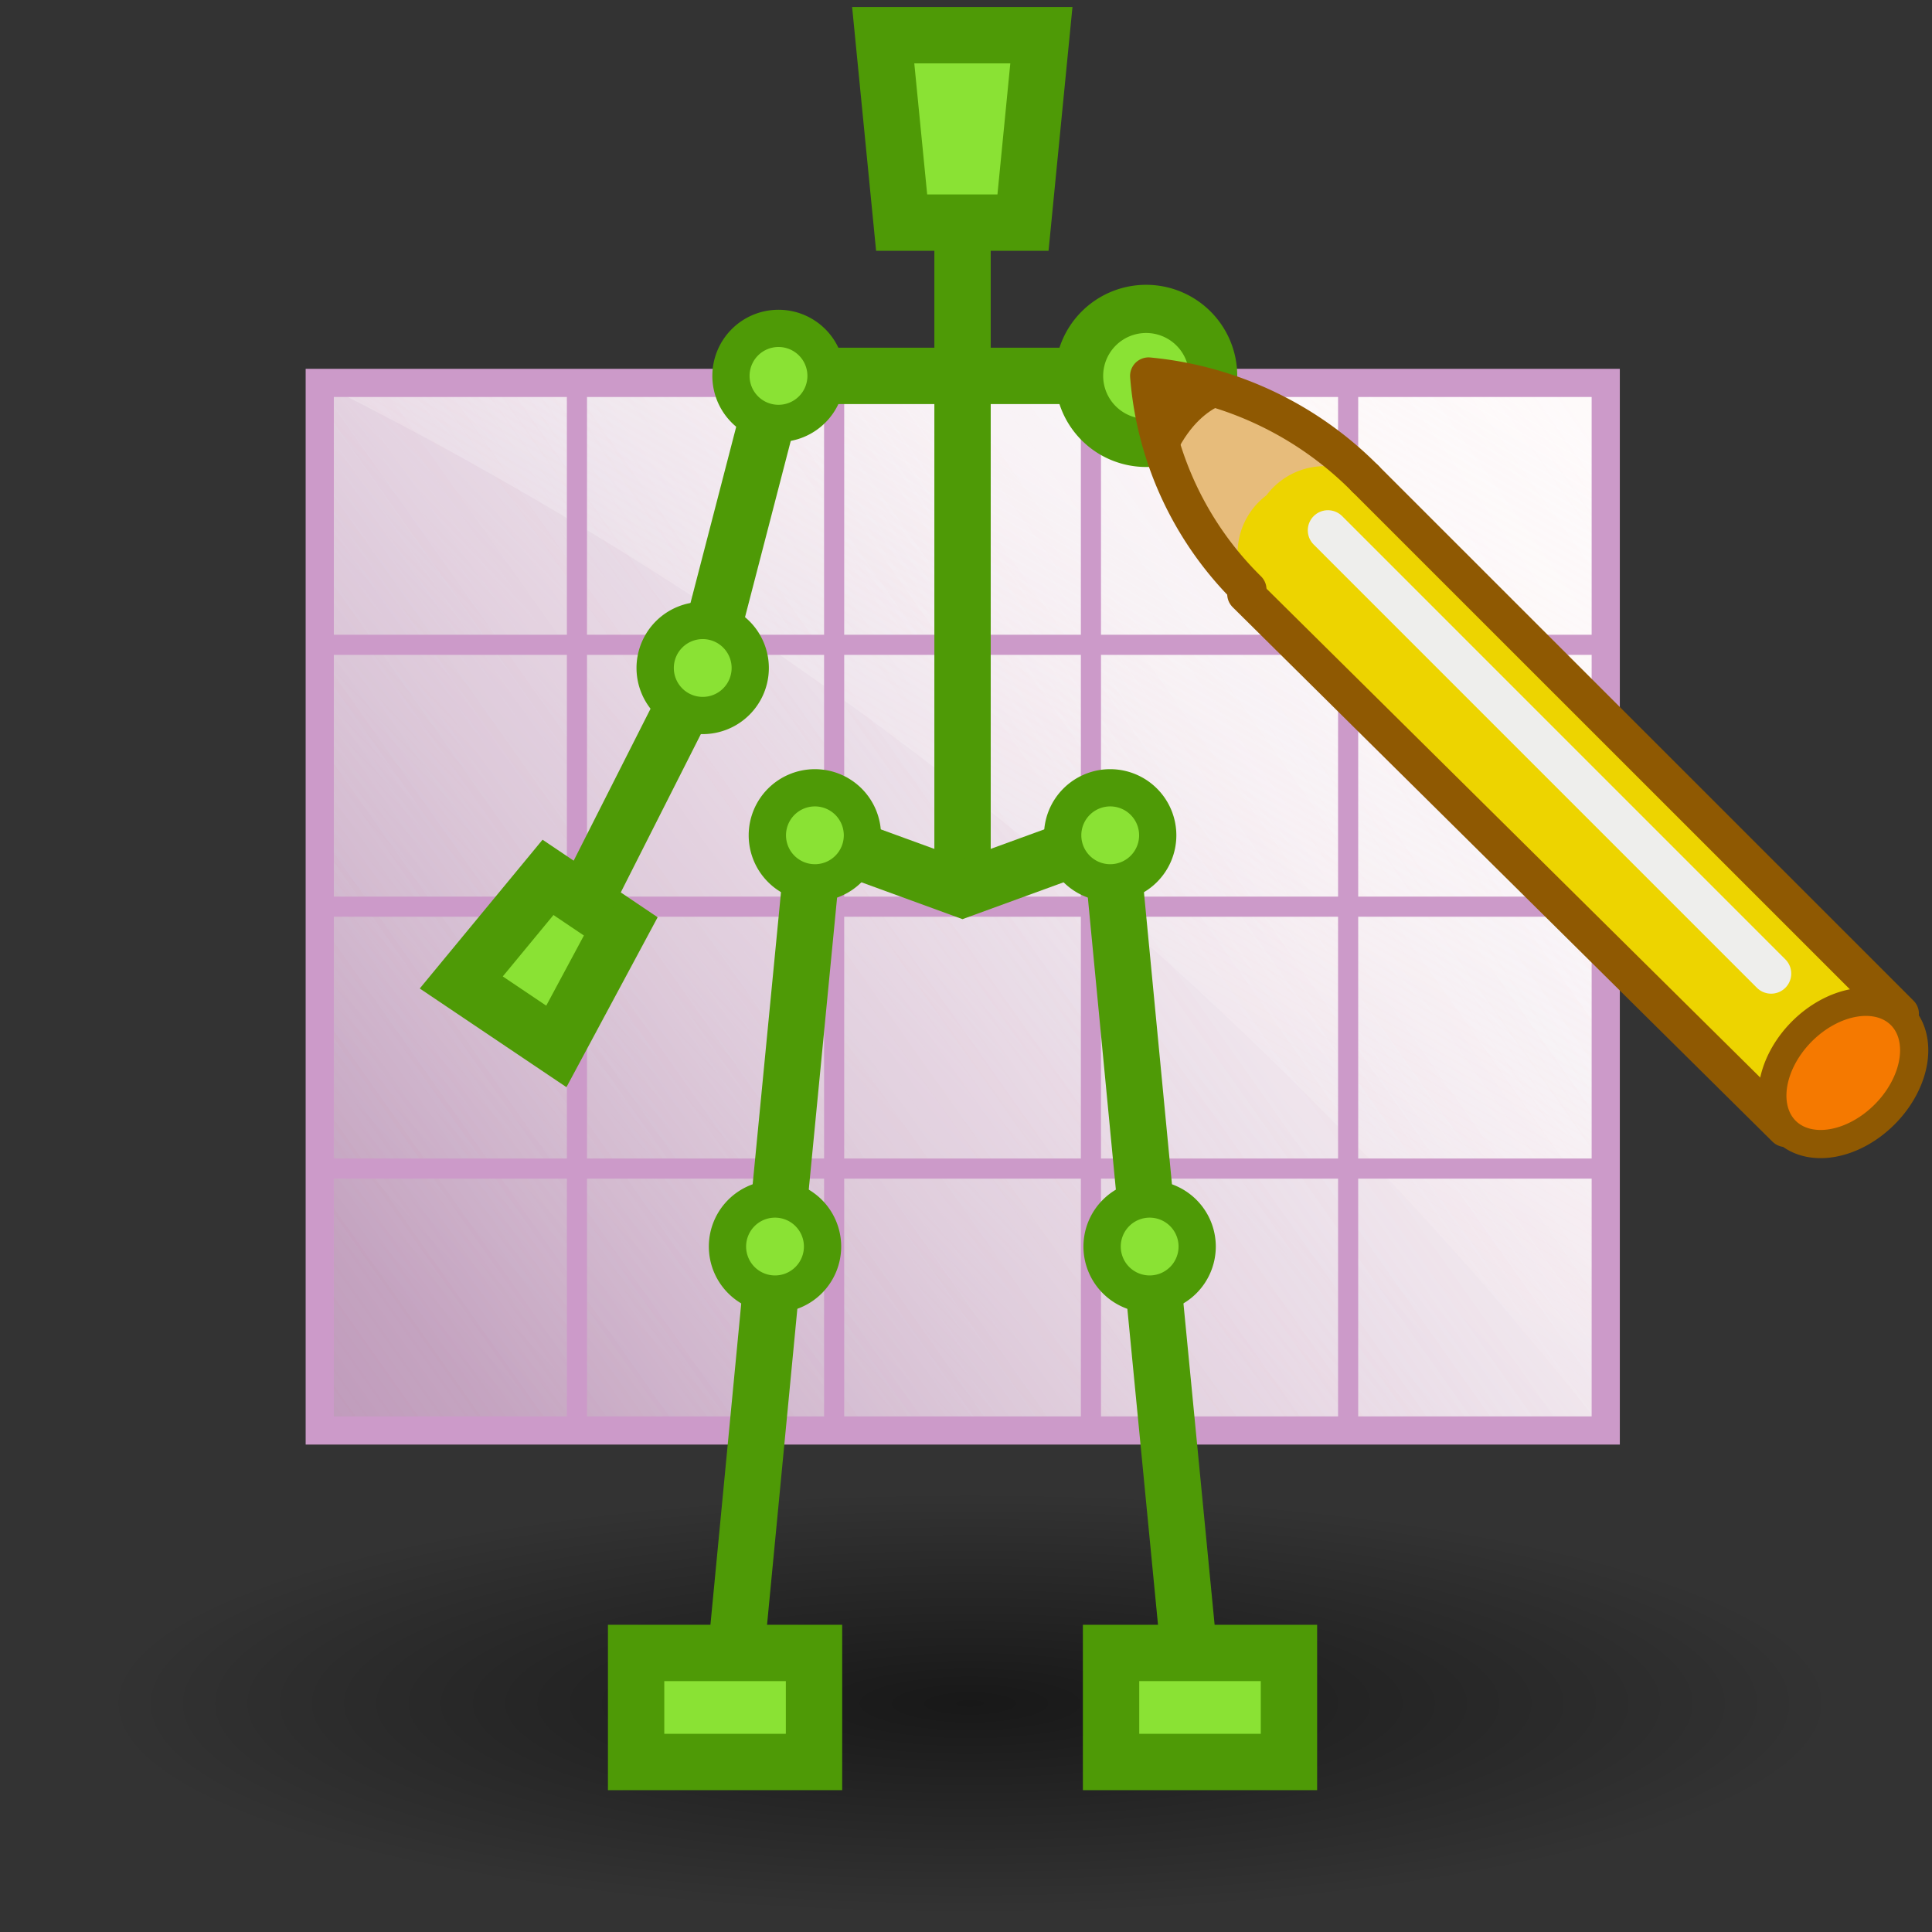 <?xml version="1.0" encoding="UTF-8" standalone="no"?>
<svg
   viewBox="0 0 48 48"
   version="1.1"
   id="svg37"
   sodipodi:docname="9-APEX-Build_Graph.svg"
   inkscape:version="1.3-dev (e30a5ffc, 2022-05-30)"
   xmlns:inkscape="http://www.inkscape.org/namespaces/inkscape"
   xmlns:sodipodi="http://sodipodi.sourceforge.net/DTD/sodipodi-0.dtd"
   xmlns:xlink="http://www.w3.org/1999/xlink"
   xmlns="http://www.w3.org/2000/svg"
   xmlns:svg="http://www.w3.org/2000/svg">
  <rect x="0" y="0" width="48" height="48" fill="#333333" stroke="none"/>
  <sodipodi:namedview
     id="namedview37"
     pagecolor="#ffffff"
     bordercolor="#000000"
     borderopacity="0.25"
     inkscape:showpageshadow="2"
     inkscape:pageopacity="0.0"
     inkscape:pagecheckerboard="0"
     inkscape:deskcolor="#d1d1d1"
     showgrid="false"
     inkscape:zoom="19.666667"
     inkscape:cx="22.90678"
     inkscape:cy="23.974576"
     inkscape:current-layer="svg37" />
  <defs
     id="defs4">
    <linearGradient
       inkscape:collect="always"
       id="linearGradient39">
      <stop
         style="stop-color:#000000;stop-opacity:0.528;"
         offset="0"
         id="stop38" />
      <stop
         style="stop-color:#000000;stop-opacity:0;"
         offset="1"
         id="stop39" />
    </linearGradient>
    <style
       id="style1">.cls-1{fill:url(#radial-gradient);}.cls-2{fill:#ad7fa8;}.cls-3{fill:url(#linear-gradient);}.cls-4,.cls-5{fill:url(#linear-gradient-2);}.cls-5{opacity:0.2;}.cls-6{opacity:0.7;fill:url(#linear-gradient-4);}.cls-10,.cls-14,.cls-16,.cls-7,.cls-8{fill:none;}.cls-7,.cls-8{stroke:#cc9ac9;}.cls-10,.cls-7,.cls-8{stroke-miterlimit:10;}.cls-14,.cls-7{stroke-width:0.7px;}.cls-8{stroke-width:0.5px;}.cls-9{fill:#8ae234;}.cls-10{stroke:#4e9a06;stroke-width:1.4px;}.cls-11{fill:#4e9a06;}.cls-12{fill:#e7bc7b;}.cls-13{fill:#edd400;}.cls-14{stroke:#8f5902;}.cls-14,.cls-16{stroke-linecap:round;stroke-linejoin:round;}.cls-15{fill:#f57900;}.cls-16{stroke:#eeeeec;}.cls-17{fill:#8f5902;}</style>
    <radialGradient
       id="radial-gradient"
       cx="-40.11"
       cy="-14.33"
       r="21.09"
       gradientTransform="matrix(1.02,0,0,-0.25,65.09,38.76)"
       gradientUnits="userSpaceOnUse">
      <stop
         offset="0"
         stop-opacity="0.4"
         id="stop1" />
      <stop
         offset="1"
         stop-opacity="0"
         id="stop2" />
    </radialGradient>
    <linearGradient
       id="linear-gradient"
       x1="12.69"
       y1="34.75"
       x2="40.31"
       y2="8.52"
       gradientUnits="userSpaceOnUse">
      <stop
         offset="0"
         stop-color="#fff"
         stop-opacity="0"
         id="stop3" />
      <stop
         offset="1"
         stop-color="snow"
         id="stop4" />
    </linearGradient>
    <linearGradient
       id="linear-gradient-2"
       x1="-0.7"
       y1="41.43"
       x2="47.51"
       y2="7.43"
       xlink:href="#linear-gradient"
       gradientTransform="matrix(1.089,0,0,1.088,-2.212,-3.598)" />
    <linearGradient
       id="linear-gradient-4"
       x1="20.99"
       y1="29.19"
       x2="36.18"
       y2="3.06"
       xlink:href="#linear-gradient"
       gradientTransform="matrix(1.089,0,0,1.088,-2.212,-3.598)" />
    <linearGradient
       inkscape:collect="always"
       xlink:href="#linear-gradient"
       id="linearGradient37"
       gradientUnits="userSpaceOnUse"
       x1="12.69"
       y1="34.75"
       x2="40.31"
       y2="8.52"
       gradientTransform="matrix(1.089,0,0,1.088,-2.212,-3.598)" />
    <linearGradient
       inkscape:collect="always"
       xlink:href="#linear-gradient"
       id="linearGradient38"
       x1="-0.7"
       y1="41.43"
       x2="47.51"
       y2="7.43"
       gradientTransform="matrix(1.089,0,0,1.088,-2.212,-3.598)" />
    <radialGradient
       inkscape:collect="always"
       xlink:href="#linearGradient39"
       id="radialGradient39"
       cx="24.1"
       cy="42.335"
       fx="24.1"
       fy="42.335"
       r="21.55"
       gradientTransform="matrix(1,0,0,0.244,0,31.992)"
       gradientUnits="userSpaceOnUse" />
  </defs>
  <path
     id="ellipse4139"
     class="cls-1"
     d="m 45.65,42.34 c 0,2.9 -9.64,5.26 -21.55,5.26 v 0 c -11.9,0 -21.55,-2.36 -21.55,-5.26 0,-2.9 9.65,-5.27 21.55,-5.27 v 0 c 11.91,0 21.55,2.36 21.55,5.27 z"
     style="fill:url(#radialGradient39);fill-opacity:1" />
  <path
     id="rect4"
     class="cls-2"
     style="fill:#ad7fa8;stroke-width:1"
     d="M 7.944,9.513 H 39.894 V 35.54 H 7.944 Z" />
  <path
     id="rect5"
     style="fill:url(#linearGradient37);stroke-width:1"
     class="cls-3"
     d="M 7.944,9.513 H 39.894 V 35.54 H 7.944 Z" />
  <path
     id="rect6"
     style="fill:url(#linearGradient38);stroke-width:1"
     class="cls-4"
     d="M 7.944,9.513 H 39.894 V 35.54 H 7.944 Z" />
  <path
     id="rect7"
     style="opacity:0.2;fill:url(#linear-gradient-2);stroke-width:1"
     class="cls-5"
     d="M 7.944,9.513 H 39.894 V 35.54 H 7.944 Z" />
  <path
     class="cls-6"
     d="M 39.884,35.572 A 94.022,93.976 0 0 0 7.944,9.513 H 39.884 Z"
     id="path7"
     style="fill:url(#linear-gradient-4);stroke-width:1" />
  <path
     id="rect8"
     class="cls-7"
     style="fill:none;stroke:#cc9ac9;stroke-width:0.7px;stroke-miterlimit:10"
     d="M 7.944,9.513 H 39.894 V 35.54 H 7.944 Z" />
  <path
     id="line8"
     class="cls-8"
     style="fill:none;stroke:#cc9ac9;stroke-width:0.5px;stroke-miterlimit:10"
     d="M 14.334,35.54 V 9.513" />
  <path
     id="line9"
     class="cls-8"
     style="fill:none;stroke:#cc9ac9;stroke-width:0.5px;stroke-miterlimit:10"
     d="M 20.724,35.54 V 9.513" />
  <path
     id="line10"
     class="cls-8"
     style="fill:none;stroke:#cc9ac9;stroke-width:0.5px;stroke-miterlimit:10"
     d="M 27.104,35.54 V 9.513" />
  <path
     id="line11"
     class="cls-8"
     style="fill:none;stroke:#cc9ac9;stroke-width:0.5px;stroke-miterlimit:10"
     d="M 33.494,35.54 V 9.513" />
  <path
     id="line12"
     class="cls-8"
     style="fill:none;stroke:#cc9ac9;stroke-width:0.5px;stroke-miterlimit:10"
     d="M 39.884,29.033 H 7.944" />
  <path
     id="line13"
     class="cls-8"
     style="fill:none;stroke:#cc9ac9;stroke-width:0.5px;stroke-miterlimit:10"
     d="M 39.884,22.526 H 7.944" />
  <path
     id="line14"
     class="cls-8"
     style="fill:none;stroke:#cc9ac9;stroke-width:0.5px;stroke-miterlimit:10"
     d="M 39.884,16.02 H 7.944" />
  <path
     id="polygon14"
     class="cls-9"
     style="fill:#8ae234;stroke-width:1"
     d="m 22.401,5.531 h 1.513 1.502 l 0.457,-4.657 h -3.93 z" />
  <path
     id="polygon15"
     class="cls-10"
     style="fill:none;stroke:#4e9a06;stroke-width:1.4px;stroke-miterlimit:10"
     d="m 22.401,5.531 h 1.513 1.502 l 0.457,-4.657 h -3.93 z" />
  <path
     id="polygon16"
     class="cls-9"
     style="fill:#8ae234;stroke-width:1"
     d="m 15.423,23.016 -0.904,-0.609 -0.904,-0.609 -2.155,2.611 2.362,1.589 z" />
  <path
     id="polygon17"
     class="cls-10"
     style="fill:none;stroke:#4e9a06;stroke-width:1.4px;stroke-miterlimit:10"
     d="m 15.423,23.016 -0.904,-0.609 -0.904,-0.609 -2.155,2.611 2.362,1.589 z" />
  <path
     id="line17"
     class="cls-10"
     style="fill:none;stroke:#4e9a06;stroke-width:1.4px;stroke-miterlimit:10"
     d="M 23.914,5.846 V 22.091" />
  <path
     id="polyline17"
     class="cls-10"
     style="fill:none;stroke:#4e9a06;stroke-width:1.4px;stroke-miterlimit:10"
     d="m 27.582,20.753 -3.669,1.338 -3.669,-1.338 -0.991,10.217" />
  <path
     id="line18"
     class="cls-10"
     style="fill:none;stroke:#4e9a06;stroke-width:1.4px;stroke-miterlimit:10"
     d="M 19.255,30.97 18.275,41.187" />
  <path
     id="polyline18"
     class="cls-10"
     style="fill:none;stroke:#4e9a06;stroke-width:1.4px;stroke-miterlimit:10"
     d="m 28.475,9.339 h -9.133 l -1.883,7.257 -2.939,5.81" />
  <path
     id="circle18"
     class="cls-11"
     style="fill:#4e9a06;stroke-width:1"
     d="m 30.739,9.339 a 2.264,2.263 0 0 1 -2.264,2.263 2.264,2.263 0 0 1 -2.264,-2.263 2.264,2.263 0 0 1 2.264,-2.263 2.264,2.263 0 0 1 2.264,2.263 z" />
  <path
     id="circle19"
     class="cls-9"
     style="fill:#8ae234;stroke-width:1"
     d="m 29.542,9.339 a 1.067,1.066 0 0 1 -1.067,1.066 1.067,1.066 0 0 1 -1.067,-1.066 1.067,1.066 0 0 1 1.067,-1.066 1.067,1.066 0 0 1 1.067,1.066 z" />
  <path
     id="rect19"
     class="cls-9"
     style="fill:#8ae234;stroke-width:1"
     d="m 15.804,41.067 h 4.42 v 2.709 h -4.42 z" />
  <path
     id="rect20"
     class="cls-9"
     style="fill:#8ae234;stroke-width:1"
     d="M 32.024,43.776 H 27.604 V 41.067 h 4.42 z" />
  <path
     id="rect21"
     class="cls-10"
     style="fill:none;stroke:#4e9a06;stroke-width:1.4px;stroke-miterlimit:10"
     d="m 15.804,41.067 h 4.42 v 2.709 h -4.42 z" />
  <path
     id="line21"
     class="cls-10"
     style="fill:none;stroke:#4e9a06;stroke-width:1.4px;stroke-miterlimit:10"
     d="m 27.582,20.753 0.98,10.217" />
  <path
     id="line22"
     class="cls-10"
     style="fill:none;stroke:#4e9a06;stroke-width:1.4px;stroke-miterlimit:10"
     d="m 28.562,30.97 0.991,10.217" />
  <path
     id="rect22"
     class="cls-10"
     style="fill:none;stroke:#4e9a06;stroke-width:1.4px;stroke-miterlimit:10"
     d="M 32.024,43.776 H 27.604 V 41.067 h 4.42 z" />
  <path
     id="circle22"
     class="cls-11"
     style="fill:#4e9a06;stroke-width:1"
     d="M 20.986,9.339 A 1.644,1.643 0 0 1 19.342,10.982 1.644,1.643 0 0 1 17.698,9.339 1.644,1.643 0 0 1 19.342,7.696 1.644,1.643 0 0 1 20.986,9.339 Z" />
  <path
     id="circle23"
     class="cls-9"
     style="fill:#8ae234;stroke-width:1"
     d="M 20.06,9.339 A 0.718,0.718 0 0 1 19.342,10.057 0.718,0.718 0 0 1 18.623,9.339 0.718,0.718 0 0 1 19.342,8.621 0.718,0.718 0 0 1 20.06,9.339 Z" />
  <path
     id="circle24"
     class="cls-11"
     style="fill:#4e9a06;stroke-width:1"
     d="m 19.102,16.596 a 1.644,1.643 0 0 1 -1.644,1.643 1.644,1.643 0 0 1 -1.644,-1.643 1.644,1.643 0 0 1 1.644,-1.643 1.644,1.643 0 0 1 1.644,1.643 z" />
  <path
     id="circle25"
     class="cls-9"
     style="fill:#8ae234;stroke-width:1"
     d="m 18.177,16.596 a 0.718,0.718 0 0 1 -0.718,0.718 0.718,0.718 0 0 1 -0.718,-0.718 0.718,0.718 0 0 1 0.718,-0.718 0.718,0.718 0 0 1 0.718,0.718 z" />
  <path
     id="circle26"
     class="cls-11"
     style="fill:#4e9a06;stroke-width:1"
     d="m 21.889,20.753 a 1.644,1.643 0 0 1 -1.644,1.643 1.644,1.643 0 0 1 -1.644,-1.643 1.644,1.643 0 0 1 1.644,-1.643 1.644,1.643 0 0 1 1.644,1.643 z" />
  <path
     id="circle27"
     class="cls-9"
     style="fill:#8ae234;stroke-width:1"
     d="m 20.964,20.753 a 0.718,0.718 0 0 1 -0.718,0.718 0.718,0.718 0 0 1 -0.718,-0.718 0.718,0.718 0 0 1 0.718,-0.718 0.718,0.718 0 0 1 0.718,0.718 z" />
  <path
     id="circle28"
     class="cls-11"
     style="fill:#4e9a06;stroke-width:1"
     d="m 20.899,30.97 a 1.644,1.643 0 0 1 -1.644,1.643 1.644,1.643 0 0 1 -1.644,-1.643 1.644,1.643 0 0 1 1.644,-1.643 1.644,1.643 0 0 1 1.644,1.643 z" />
  <path
     id="circle29"
     class="cls-9"
     style="fill:#8ae234;stroke-width:1"
     d="m 19.973,30.97 a 0.718,0.718 0 0 1 -0.718,0.718 0.718,0.718 0 0 1 -0.718,-0.718 0.718,0.718 0 0 1 0.718,-0.718 0.718,0.718 0 0 1 0.718,0.718 z" />
  <path
     id="circle30"
     class="cls-11"
     style="fill:#4e9a06;stroke-width:1"
     d="m 29.226,20.753 a 1.644,1.643 0 0 1 -1.644,1.643 1.644,1.643 0 0 1 -1.644,-1.643 1.644,1.643 0 0 1 1.644,-1.643 1.644,1.643 0 0 1 1.644,1.643 z" />
  <path
     id="circle31"
     class="cls-9"
     style="fill:#8ae234;stroke-width:1"
     d="m 28.301,20.753 a 0.718,0.718 0 0 1 -0.718,0.718 0.718,0.718 0 0 1 -0.718,-0.718 0.718,0.718 0 0 1 0.718,-0.718 0.718,0.718 0 0 1 0.718,0.718 z" />
  <path
     id="circle32"
     class="cls-11"
     style="fill:#4e9a06;stroke-width:1"
     d="m 30.206,30.97 a 1.644,1.643 0 0 1 -1.644,1.643 1.644,1.643 0 0 1 -1.644,-1.643 1.644,1.643 0 0 1 1.644,-1.643 1.644,1.643 0 0 1 1.644,1.643 z" />
  <path
     id="circle33"
     class="cls-9"
     style="fill:#8ae234;stroke-width:1"
     d="m 29.281,30.97 a 0.718,0.718 0 0 1 -0.718,0.718 0.718,0.718 0 0 1 -0.718,-0.718 0.718,0.718 0 0 1 0.718,-0.718 0.718,0.718 0 0 1 0.718,0.718 z" />
  <g
     id="g39"
     transform="matrix(1.312,0,0,1.311,-8.881,-2.905)"
     style="stroke-width:0.762">
    <path
       class="cls-12"
       d="M 32.623,11.287 A 6.651,6.648 0 0 0 28.519,9.339 6.662,6.659 0 0 0 30.445,13.441"
       id="path33"
       style="stroke-width:0.762" />
    <path
       class="cls-13"
       d="m 32.623,11.287 a 1.372,1.371 0 0 0 -1.872,0.316 1.372,1.371 0 0 0 -0.305,1.871 l 10.135,10.13 2.177,-2.176 z"
       id="path34"
       style="stroke-width:0.762" />
    <path
       class="cls-14"
       d="m 30.358,13.387 c 0,0 0,0.065 0,0.087 L 40.58,23.603 42.757,21.427 32.623,11.287"
       id="path35" />
    <path
       id="ellipse35"
       class="cls-15"
       style="fill:#f57900;stroke-width:0.762"
       d="m 42.76,21.45 a 1.11,1.545 44.694 0 1 -0.296,1.879 1.11,1.545 44.694 0 1 -1.876,0.319 1.11,1.545 44.694 0 1 0.296,-1.879 1.11,1.545 44.694 0 1 1.876,-0.319 z" />
    <path
       id="ellipse36"
       class="cls-14"
       style="fill:none;stroke:#8f5902;stroke-width:0.534px;stroke-linecap:round;stroke-linejoin:round"
       d="m 42.76,21.45 a 1.11,1.545 44.694 0 1 -0.296,1.879 1.11,1.545 44.694 0 1 -1.876,0.319 1.11,1.545 44.694 0 1 0.296,-1.879 1.11,1.545 44.694 0 1 1.876,-0.319 z" />
    <path
       id="line36"
       class="cls-16"
       style="fill:none;stroke:#eeeeec;stroke-width:0.762;stroke-linecap:round;stroke-linejoin:round"
       d="M 40.308,20.666 31.915,12.266" />
    <path
       class="cls-17"
       d="m 30.217,9.807 c 0,0 -0.838,0 -1.317,1.327 l -0.425,-1.806 1.622,0.228 z"
       id="path36"
       style="stroke-width:0.762" />
    <path
       class="cls-14"
       d="M 32.623,11.287 A 6.651,6.648 0 0 0 28.519,9.339 6.379,6.376 0 0 0 30.402,13.387"
       id="path37" />
  </g>
</svg>
